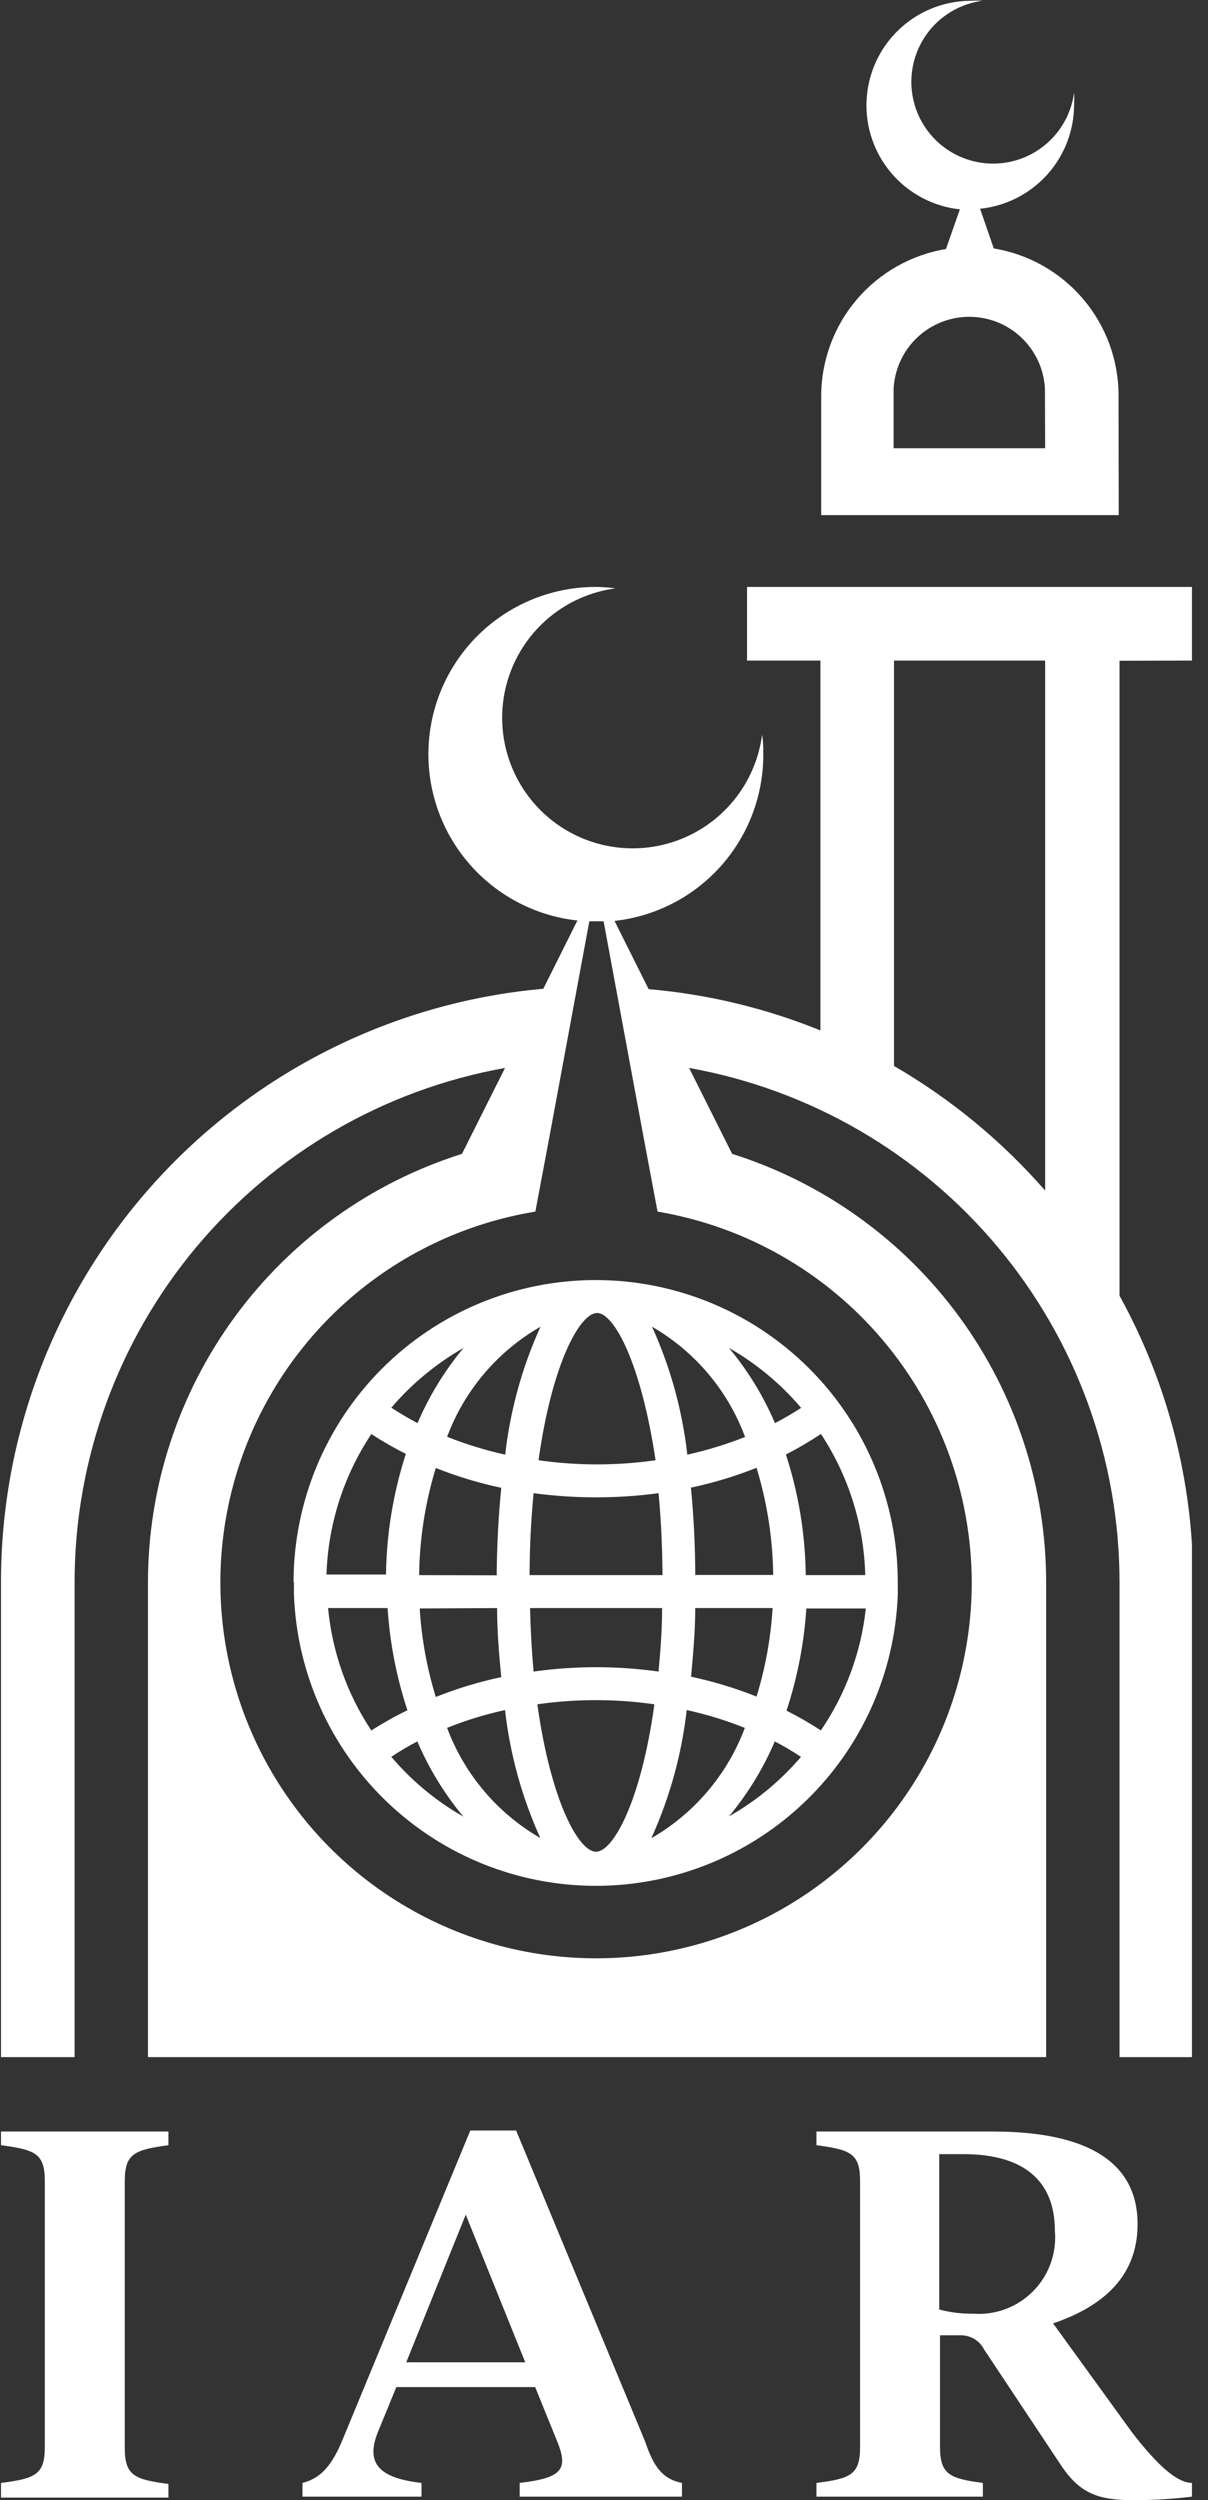 <svg width="58" height="120" viewBox="0 0 58 120" fill="none" xmlns="http://www.w3.org/2000/svg">
<rect x="0" y="0" width="58" height="120" fill="#333333" stroke="none"/>
<g clip-path="url(#clip0_310_2149)">
<path d="M57.238 31.705V28.171H35.867V31.705H39.391V49.457C36.756 48.387 33.976 47.719 31.143 47.476L29.505 44.2C31.47 43.984 33.286 43.05 34.604 41.577C35.922 40.104 36.65 38.196 36.648 36.219C36.648 35.905 36.648 35.59 36.59 35.267C36.438 36.427 35.965 37.521 35.223 38.425C34.481 39.33 33.501 40.009 32.393 40.385C31.285 40.761 30.094 40.82 28.955 40.555C27.815 40.289 26.773 39.71 25.946 38.883C25.119 38.056 24.54 37.013 24.274 35.874C24.008 34.734 24.067 33.544 24.443 32.436C24.82 31.328 25.499 30.348 26.403 29.606C27.308 28.864 28.402 28.39 29.562 28.238C29.246 28.197 28.928 28.174 28.61 28.171C26.555 28.168 24.577 28.953 23.083 30.364C21.59 31.775 20.694 33.705 20.581 35.757C20.467 37.808 21.144 39.825 22.473 41.392C23.802 42.959 25.681 43.958 27.724 44.181L26.086 47.457C18.97 48.09 12.35 51.367 7.53 56.639C2.711 61.912 0.041 68.799 0.048 75.943V98.733H3.581V75.943C3.583 70.057 5.654 64.36 9.432 59.847C13.21 55.335 18.454 52.294 24.248 51.257L22.181 55.381C17.809 56.761 13.991 59.499 11.28 63.196C8.569 66.893 7.107 71.358 7.105 75.943V98.733H50.229V75.943C50.227 71.358 48.764 66.893 46.053 63.196C43.343 59.499 39.524 56.761 35.152 55.381L33.086 51.257C38.879 52.294 44.123 55.335 47.901 59.847C51.679 64.36 53.751 70.057 53.752 75.943V98.733H57.286V75.943C57.292 71.133 56.076 66.401 53.752 62.19V31.714L57.238 31.705ZM46.657 75.943C46.659 79.386 45.675 82.758 43.822 85.661C41.969 88.563 39.324 90.874 36.199 92.322C33.075 93.769 29.601 94.291 26.189 93.827C22.777 93.363 19.569 91.932 16.944 89.704C14.319 87.475 12.387 84.541 11.376 81.249C10.365 77.958 10.317 74.445 11.239 71.127C12.16 67.809 14.012 64.825 16.575 62.525C19.139 60.226 22.306 58.709 25.705 58.152L26.39 54.505L28.295 44.219H28.981L30.886 54.505L31.571 58.152C35.78 58.862 39.603 61.037 42.363 64.293C45.124 67.548 46.645 71.674 46.657 75.943ZM50.181 57.143C48.105 54.766 45.653 52.746 42.924 51.162V31.705H50.181V57.143Z" fill="white"/>
<path d="M53.705 18.981C53.705 17.285 53.102 15.645 52.005 14.353C50.908 13.06 49.387 12.199 47.714 11.924L47.057 10.019C48.295 9.892 49.441 9.31 50.275 8.387C51.109 7.463 51.571 6.263 51.571 5.019C51.581 4.826 51.581 4.632 51.571 4.438C51.476 5.165 51.18 5.85 50.715 6.416C50.251 6.983 49.637 7.408 48.943 7.644C48.25 7.88 47.504 7.916 46.791 7.75C46.077 7.584 45.424 7.221 44.906 6.703C44.388 6.185 44.026 5.533 43.859 4.819C43.693 4.106 43.73 3.36 43.966 2.666C44.201 1.972 44.627 1.359 45.193 0.894C45.76 0.43 46.445 0.133 47.172 0.038C46.978 0.028 46.784 0.028 46.59 0.038C45.308 0.046 44.077 0.544 43.151 1.43C42.224 2.316 41.672 3.524 41.607 4.804C41.542 6.085 41.971 7.342 42.803 8.317C43.636 9.292 44.811 9.911 46.086 10.048L45.419 11.952C43.747 12.23 42.227 13.091 41.13 14.383C40.034 15.675 39.431 17.315 39.429 19.009V24.724H53.714L53.705 18.981ZM50.181 21.514H42.905V18.657C42.953 17.726 43.356 16.848 44.032 16.206C44.708 15.563 45.605 15.205 46.538 15.205C47.471 15.205 48.368 15.563 49.044 16.206C49.72 16.848 50.124 17.726 50.171 18.657L50.181 21.514Z" fill="white"/>
<path d="M14.114 75.943C14.114 76.067 14.114 76.181 14.114 76.295C14.109 76.327 14.109 76.359 14.114 76.391C14.11 76.438 14.11 76.486 14.114 76.533C14.25 80.287 15.837 83.841 18.541 86.448C21.244 89.056 24.854 90.513 28.61 90.513C32.365 90.513 35.975 89.056 38.678 86.448C41.382 83.841 42.969 80.287 43.105 76.533C43.109 76.486 43.109 76.438 43.105 76.391C43.11 76.359 43.11 76.327 43.105 76.295C43.105 76.181 43.105 76.067 43.105 75.943C43.105 72.096 41.577 68.407 38.856 65.686C36.136 62.966 32.447 61.438 28.6 61.438C24.753 61.438 21.064 62.966 18.344 65.686C15.623 68.407 14.095 72.096 14.095 75.943H14.114ZM25.952 63.676C25.068 65.622 24.496 67.695 24.257 69.819C23.306 69.607 22.373 69.32 21.467 68.962C22.3 66.731 23.886 64.861 25.952 63.676ZM25.428 75.6C25.428 74.171 25.505 72.857 25.619 71.667C27.61 71.933 29.628 71.933 31.619 71.667C31.733 72.857 31.8 74.171 31.809 75.6H25.428ZM31.79 77.181C31.79 78.267 31.705 79.286 31.619 80.229C29.629 79.949 27.609 79.949 25.619 80.229C25.533 79.276 25.476 78.267 25.448 77.181H31.79ZM23.867 77.181C23.867 78.305 23.962 79.419 24.067 80.495C22.994 80.723 21.943 81.042 20.924 81.448C20.498 80.068 20.239 78.642 20.152 77.2L23.867 77.181ZM20.124 75.6C20.145 73.856 20.415 72.125 20.924 70.457C21.943 70.863 22.994 71.181 24.067 71.409C23.933 72.771 23.857 74.191 23.848 75.609L20.124 75.6ZM22.257 64.695C21.349 65.785 20.605 67.001 20.048 68.305C19.616 68.08 19.196 67.832 18.79 67.562C19.772 66.413 20.945 65.444 22.257 64.695ZM17.829 68.829C18.363 69.177 18.916 69.495 19.486 69.781C18.881 71.653 18.56 73.605 18.533 75.571H15.676C15.751 73.167 16.497 70.832 17.829 68.829ZM17.829 83.057C16.663 81.299 15.95 79.281 15.752 77.181H18.61C18.717 78.85 19.037 80.498 19.562 82.086C18.965 82.375 18.387 82.699 17.829 83.057ZM18.781 84.324C19.186 84.054 19.606 83.806 20.038 83.581C20.595 84.885 21.34 86.101 22.248 87.191C20.936 86.444 19.766 85.474 18.79 84.324H18.781ZM21.457 82.933C22.362 82.571 23.295 82.284 24.248 82.076C24.489 84.2 25.061 86.272 25.943 88.219C23.883 87.03 22.3 85.161 21.467 82.933H21.457ZM28.61 88.876C27.79 88.876 26.448 86.457 25.8 81.8C27.663 81.533 29.555 81.533 31.419 81.8C30.781 86.457 29.438 88.876 28.619 88.876H28.61ZM31.276 88.219C32.158 86.272 32.73 84.2 32.971 82.076C33.924 82.284 34.857 82.571 35.762 82.933C34.928 85.161 33.346 87.03 31.286 88.219H31.276ZM33.381 77.181H37.095C37.008 78.623 36.749 80.049 36.324 81.429C35.305 81.023 34.254 80.704 33.181 80.476C33.276 79.419 33.381 78.305 33.381 77.181ZM33.181 71.4C34.254 71.172 35.305 70.853 36.324 70.448C36.833 72.115 37.102 73.847 37.124 75.591H33.381C33.381 74.219 33.305 72.762 33.171 71.362L33.181 71.4ZM34.99 87.191C35.899 86.101 36.643 84.885 37.2 83.581C37.632 83.806 38.052 84.054 38.457 84.324C37.475 85.476 36.299 86.446 34.981 87.191H34.99ZM39.419 83.057C38.885 82.709 38.332 82.391 37.762 82.105C38.287 80.517 38.607 78.869 38.714 77.2H41.571C41.345 79.301 40.602 81.313 39.41 83.057H39.419ZM39.419 68.829C40.746 70.843 41.482 73.189 41.543 75.6H38.686C38.663 73.633 38.342 71.68 37.733 69.809C38.31 69.515 38.87 69.188 39.41 68.829H39.419ZM38.467 67.571C38.067 67.829 37.648 68.076 37.209 68.305C36.652 67.001 35.908 65.785 35 64.695C36.306 65.44 37.473 66.407 38.448 67.552L38.467 67.571ZM35.79 68.962C34.884 69.32 33.951 69.607 33 69.819C32.761 67.695 32.189 65.622 31.305 63.676C33.364 64.864 34.943 66.734 35.771 68.962H35.79ZM31.476 70.086C29.613 70.352 27.721 70.352 25.857 70.086C26.505 65.429 27.848 63.019 28.667 63.019C29.486 63.019 30.781 65.429 31.476 70.086Z" fill="white"/>
<path d="M0.048 119.171C1.714 118.962 2.152 118.762 2.152 117.438V104.695C2.152 103.371 1.714 103.181 0.048 102.962V102.305H8.086V102.962C6.448 103.181 5.99 103.371 5.99 104.695V117.486C5.99 118.809 6.448 119.01 8.086 119.219V119.876H0.048V119.171Z" fill="white"/>
<path d="M32.743 119.171V119.829H24.952V119.171C26.981 118.933 27.295 118.524 26.762 117.2L25.695 114.571H19.029L18.162 116.686C17.533 118.21 18.162 118.933 20.238 119.171V119.829H14.524V119.171C15.476 118.933 15.991 118.219 16.476 117.029L22.581 102.257H24.781L30.981 117.2C31.371 118.352 31.781 118.981 32.743 119.171ZM25.219 113.381L22.362 106.295L19.505 113.381H25.219Z" fill="white"/>
<path d="M57.238 119.171V119.829C56.325 119.939 55.406 119.997 54.486 120C52.695 120 51.829 119.686 50.886 118.238L47.248 112.762C47.139 112.55 46.971 112.374 46.766 112.254C46.56 112.134 46.324 112.076 46.086 112.086H45.133V117.438C45.133 118.762 45.59 118.962 47.191 119.171V119.829H39.2V119.171C40.867 118.962 41.295 118.762 41.295 117.438V104.695C41.295 103.371 40.867 103.181 39.2 102.962V102.305H47.667C52.181 102.305 54.619 103.752 54.619 106.752C54.619 109.333 52.857 110.733 50.562 111.514L54.371 116.771C55.524 118.257 56.486 119.171 57.238 119.171ZM50.648 107.067C50.648 104.629 49.105 103.39 46.257 103.39H45.095V110.848C45.623 110.989 46.168 111.056 46.714 111.048C47.245 111.088 47.779 111.013 48.278 110.827C48.777 110.64 49.229 110.348 49.604 109.969C49.978 109.59 50.265 109.134 50.446 108.633C50.626 108.132 50.695 107.597 50.648 107.067Z" fill="white"/>
</g>
<defs>
<clipPath id="clip0_310_2149">
<rect width="57.229" height="120" fill="white"/>
</clipPath>
</defs>
</svg>
